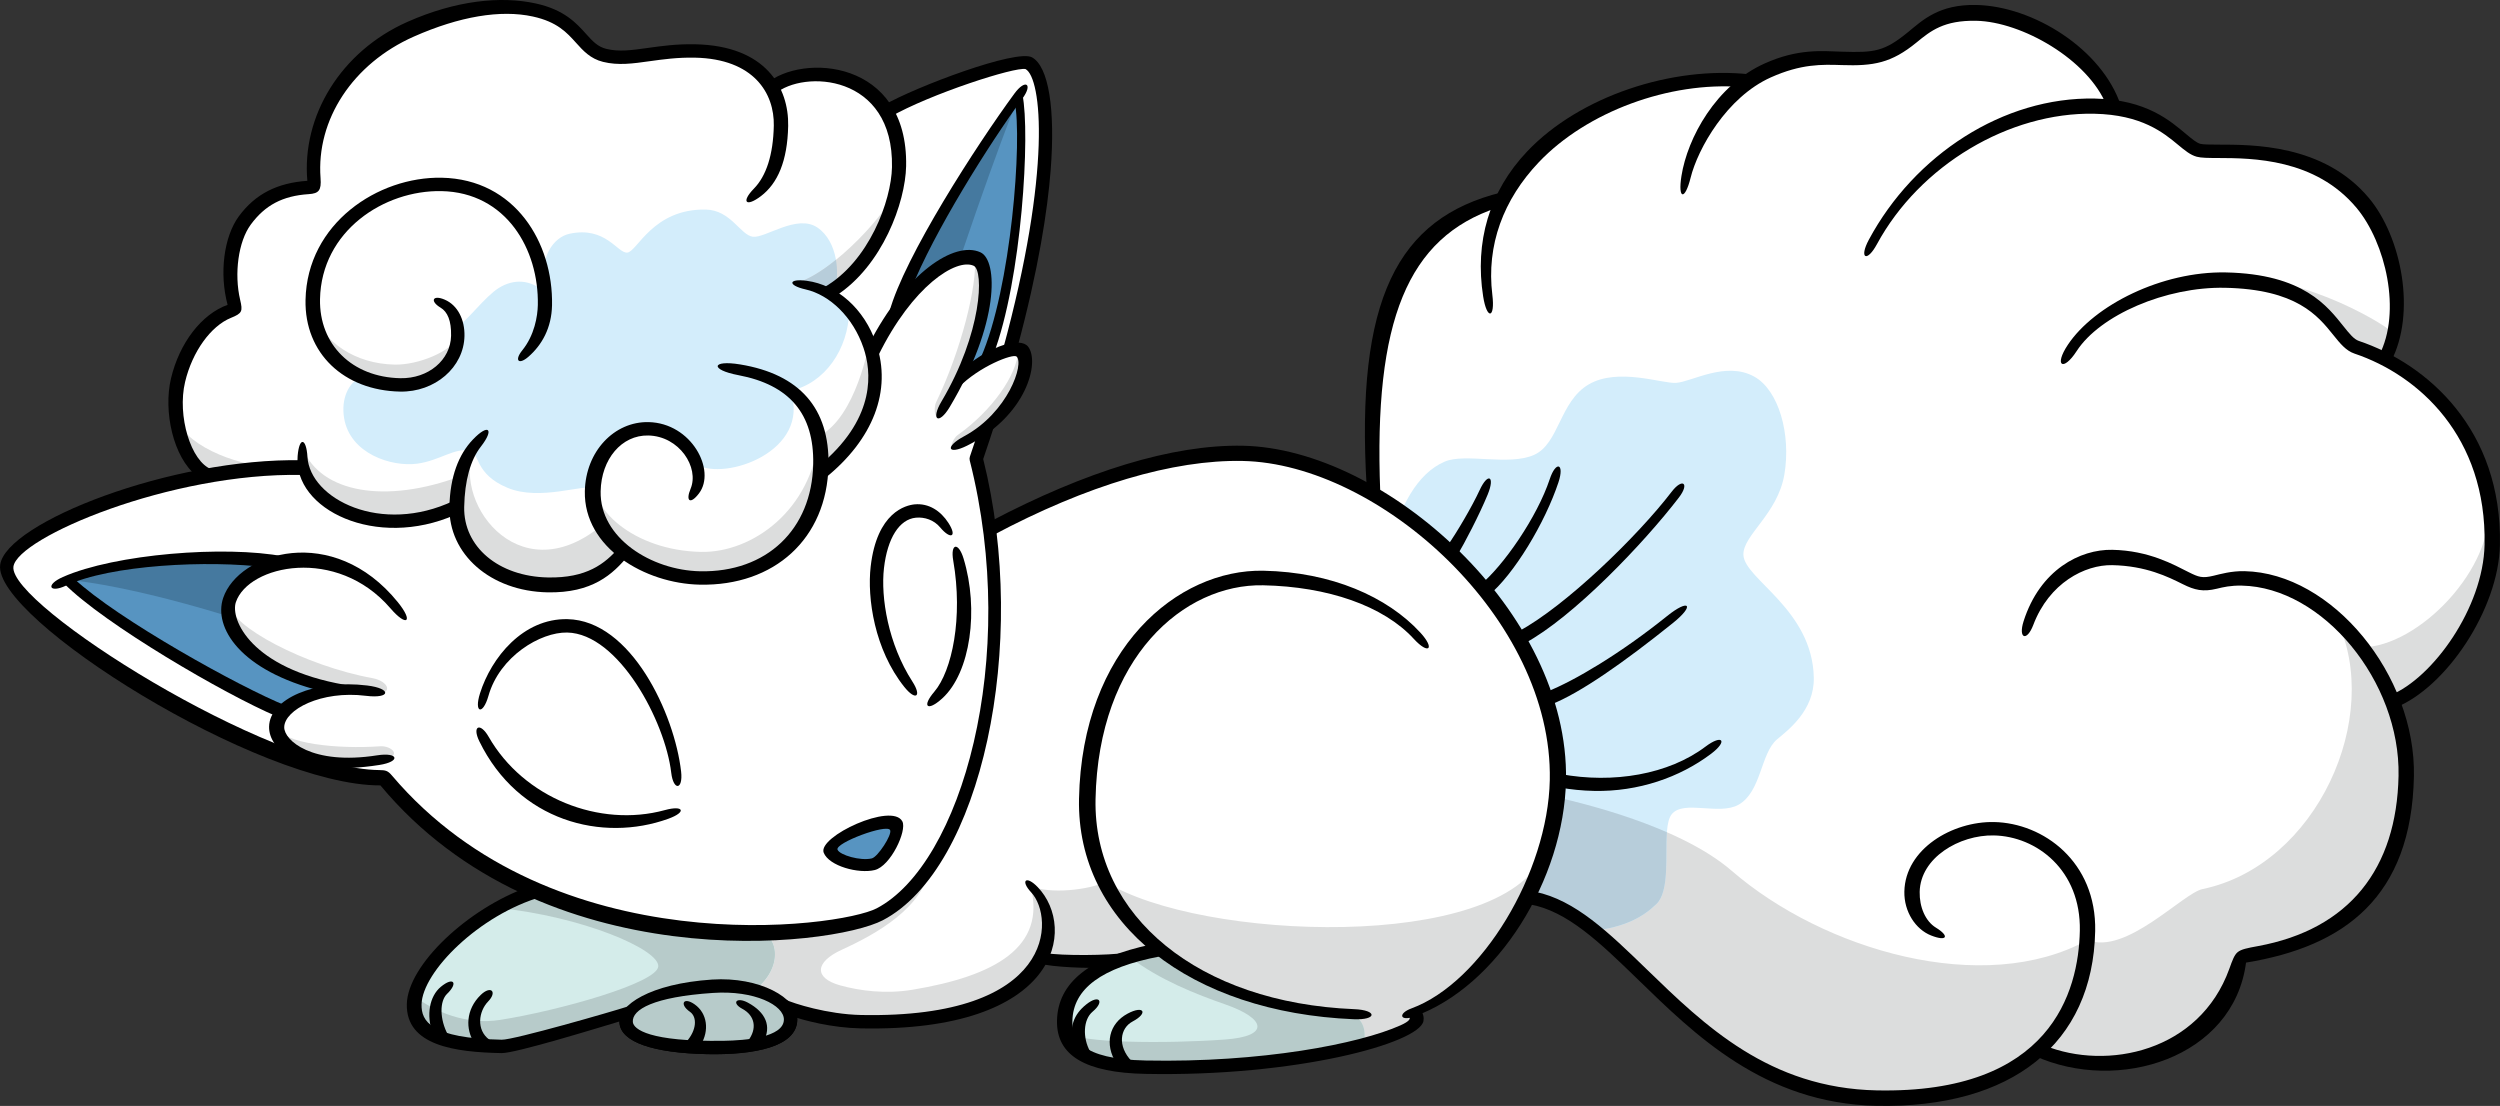<?xml version="1.0" encoding="UTF-8"?>
<!-- Created with Inkscape (http://www.inkscape.org/) -->
<svg version="1.1" viewBox="0 0 507.64 224.56" xmlns="http://www.w3.org/2000/svg">
 <rect x="0" y="0" width="507.64" height="224.56" fill="#333333" stroke="none"/>
 <path transform="matrix(3.912 0 0 -3.912 180.78 167.96)" d="m0 0m-2.739-1.169c0.112-0.28 1.198-0.595 1.782-0.452 0.307 0.075 1.059 1.224 0.949 1.467-0.157 0.347-2.873-0.664-2.731-1.015m-0.717-0.158c-0.33 0.832 3.558 2.642 4.083 1.623 0.246-0.48-0.608-2.318-1.437-2.522-0.834-0.205-2.369 0.204-2.646 0.899"/>
 <path transform="matrix(3.912 0 0 -3.912 144.77 201.62)" d="m0 0c-3.092-0.207-4.206-0.864-4.159-1.505 0.028-0.38 0.857-1.035 4.706-0.98 1.163 0.017 3.116 0.182 3.135 1.097 0.015 0.743-1.522 1.535-3.682 1.388zm-0.291-3.178c-2.84 0.057-4.488 0.636-4.562 1.622-0.068 0.92 1.578 2.034 4.806 2.25h1e-3c2.453 0.158 4.446-0.943 4.423-2.096-0.028-1.409-2.265-1.824-4.668-1.776"/>
 <path transform="matrix(3.912 0 0 -3.912 505.87 110.64)" d="m0 0c0.095 4.753-2.391 7.991-5.465 9.601 1.124 2.933 0.299 6.24-1.257 8.107-2.848 3.418-7.58 2.53-8.474 2.773-0.807 0.219-1.593 1.804-4.417 2.168-1.345 3.369-4.727 4.853-7.113 4.901-2.959 0.059-3.143-1.661-4.951-2.149-1.809-0.489-3.14 0.4-5.862-0.82-0.294-0.132-0.57-0.292-0.834-0.469-5.314 0.322-10.742-2.01-12.868-6.134-5.749-1.734-7.173-6.074-6.778-16.272l6.828-19.689c6.327-0.399 9.566-10.485 19.294-10.679 3.899-0.078 6.594 0.866 8.327 2.432 2.07-0.821 3.604-0.804 6.2-0.175 3.642 0.882 3.998 4.641 4.427 4.998 0.398 0.331 3.068 0.219 5.24 2.031 1.93 1.61 3.179 4.423 3.238 7.382 0.027 1.331-0.232 2.64-0.701 3.855 2.849 1.327 5.102 4.964 5.166 8.139" fill="#fff"/>
 <path transform="matrix(3.912,0,0,-3.912,455.06,57.253)" d="m0 0c3.709-0.176 5.324-2.9 5.624-3.212 0.3-0.313 0.997-0.395 1.898-0.834 0.17 0.443 0.294 0.895 0.378 1.348 0.048 0.259-4.858 3.202-7.9 2.698" fill="#dcdddd"/>
 <path transform="matrix(3.912 0 0 -3.912 479.62 131.44)" d="m0 0c-0.312 0.456-0.874 1.238-1.32 1.439 2.436-5.023-1.026-12.758-6.958-13.988-1.015-0.21-3.986-3.452-5.96-2.642-5.39-2.974-13.716-0.529-18.471 3.585-2.768 2.395-8.461 3.947-13.76 4.673l1.987-5.732c6.328-0.399 9.567-10.485 19.294-10.679 3.9-0.079 6.594 0.866 8.328 2.432 2.07-0.822 3.604-0.804 6.199-0.175 3.643 0.882 3.999 4.641 4.428 4.997 0.398 0.332 3.067 0.22 5.239 2.031 1.931 1.61 3.18 4.424 3.239 7.382 0.027 1.332-0.232 2.641-0.701 3.855 2.848 1.328 5.102 4.965 5.166 8.14 0.015 0.757-0.042 1.472-0.15 2.152 0.357-3.337-3.626-7.452-6.56-7.47" fill="#dcdddd"/>
 <path transform="matrix(3.912 0 0 -3.912 339.5 165.28)" d="m0 0c0.628 0.737 2.451-0.083 3.45 0.476 1.198 0.67 1.142 2.671 2.009 3.4 0.555 0.466 1.938 1.494 1.904 3.198-0.071 3.554-3.611 5.113-3.654 6.375-0.034 1.023 1.78 2.11 2.128 4.181s-0.288 4.366-1.568 5.072c-1.48 0.818-3.241-0.275-4.06-0.327-0.714-0.045-3.015 0.81-4.532-0.08-1.516-0.889-1.526-3.069-2.832-3.656s-3.574 0.106-4.639-0.35c-1.419-0.607-2.358-2.315-2.968-4.721l6.098-17.584c1.699-0.108 3.175-0.916 4.614-2.041 1.565 0.173 2.519 0.679 3.241 1.373 0.938 0.9 0.181 3.947 0.809 4.684" fill="#d3edfb"/>
 <path transform="matrix(3.912 0 0 -3.912 305.6 180.98)" d="m0 0c1.699-0.107 3.175-0.916 4.614-2.041 1.566 0.173 2.519 0.679 3.241 1.373 0.697 0.669 0.459 2.522 0.548 3.733-2.935 1.282-6.754 2.169-10.39 2.667z" fill="#b7cdda"/>
 <path transform="matrix(3.912 0 0 -3.912 316.05 158.42)" d="m0 0c0.174 8.691-9.091 16.77-16.284 16.914-3.757 0.075-8.958-1.308-14.055-4.453-10.726-6.62-17.325-12.364-21.302-17.695-4.091-1.025-7.574-4.425-7.614-6.405-0.027-1.354 1.083-2.116 4.504-2.185 0.741-0.015 7.139 1.863 7.654 2.031l5.972 0.353c1.522-0.554 3.287-1.062 5.023-1.097 5.36-0.107 8.316 1.347 9.273 3.257 1.478-0.169 3.042-0.164 4.079-0.102-1.744-0.664-2.694-1.669-2.723-3.112-0.027-1.325 0.833-2.341 4.141-2.407 6.421-0.129 11.359 0.954 13.373 1.853 0.585 0.261 0.871 0.587 0.643 1.008 3.789 1.477 7.218 7.151 7.316 12.04" fill="#fff"/>
 <path transform="matrix(3.912 0 0 -3.912 224.49 179.06)" d="m0 0c-0.826-0.417-2.943-0.666-3.896-0.204 0.845-3.189-1.847-4.687-6.128-5.398-1.392-0.231-2.729-0.057-3.748 0.226-1.362 0.379-1.341 1.202 0.094 1.857 1.8 0.821 4.244 2.196 4.548 4.286 0.19 1.309-10.727 1.775-17.005 1.853-0.771-0.871-1.47-1.728-2.102-2.576-1.182-0.296-2.309-0.794-3.322-1.395 4.394-0.437 8.412-2.161 8.343-3.04-0.069-0.867-5.181-2.297-8.205-2.773-1.806-0.285-3.394 0.447-4.384 1.175-0.027-0.128-0.043-0.253-0.045-0.371-0.027-1.354 1.083-2.117 4.503-2.185 0.741-0.015 7.14 1.862 7.654 2.031l5.972 0.353c1.522-0.554 3.287-1.062 5.024-1.097 5.359-0.107 8.315 1.346 9.272 3.257 1.478-0.169 3.042-0.164 4.08-0.103-1.745-0.664-2.695-1.669-2.724-3.111-0.026-1.326 0.834-2.342 4.142-2.408 6.42-0.128 11.359 0.954 13.372 1.853 0.585 0.261 0.872 0.587 0.643 1.008 2.805 1.094 5.411 4.487 6.616 8.159-2.184-5.047-17.802-4.466-22.704-1.397" fill="#dcdddd"/>
 <path transform="matrix(3.912 0 0 -3.912 154.86 189.5)" d="m0 0c-5.479 0.11-8.457 0.717-11.851 2.254-3.449-1.351-6.167-4.202-6.201-5.948-0.028-1.354 1.083-2.117 4.503-2.185 0.741-0.015 7.139 1.862 7.654 2.031l4.408 0.26c2.656 1.166 2.407 3.275 1.487 3.588" fill="#ffffff icc-color(sRGB-IEC61966-2, 0.1, 1, 1, 1)"/>
 <path transform="matrix(3.912 0 0 -3.912 154.86 189.5)" d="m0 0c-5.479 0.11-8.457 0.717-11.851 2.254-3.449-1.351-6.167-4.202-6.201-5.948-0.028-1.354 1.083-2.117 4.503-2.185 0.741-0.015 7.139 1.862 7.654 2.031l4.408 0.26c2.656 1.166 2.407 3.275 1.487 3.588" fill="#d4ecea"/>
 <path transform="matrix(3.912 0 0 -3.912 154.86 189.5)" d="m0 0c-5.479 0.11-8.457 0.717-11.851 2.254-0.67-0.262-1.311-0.582-1.912-0.939 4.394-0.436 8.414-2.161 8.345-3.04-0.069-0.867-5.181-2.297-8.205-2.773-1.805-0.284-3.394 0.447-4.384 1.174-0.026-0.127-0.043-0.252-0.045-0.37-0.028-1.354 1.083-2.117 4.503-2.185 0.741-0.015 7.139 1.862 7.654 2.031l4.408 0.26c2.656 1.166 2.407 3.275 1.487 3.588" fill="#b7cbca"/>
 <path transform="matrix(3.912 0 0 -3.912 274.38 205.9)" d="m0 0c-4.241 0.192-7.616 1.444-9.944 3.365-0.513-0.075-1.2-0.247-2.154-0.606-1.745-0.664-2.695-1.669-2.724-3.112-0.026-1.325 0.834-2.341 4.142-2.407 4.789-0.096 8.752 0.482 11.293 1.155 0.204 0.662 0.034 1.343-0.613 1.605" fill="#d4ecea"/>
 <path transform="matrix(3.912 0 0 -3.912 274.38 205.9)" d="m0 0c-4.241 0.192-7.616 1.444-9.944 3.365-0.401-0.059-0.911-0.178-1.571-0.399 1.564-1.201 3.464-1.94 4.994-2.474 2.083-0.727 2.33-1.646-0.038-1.817-3.061-0.221-7.6-0.191-8.198 0.367 0.248-1.018 1.296-1.747 4.077-1.802 4.789-0.096 8.752 0.482 11.293 1.155 0.204 0.662 0.034 1.343-0.613 1.605" fill="#b7cbca"/>
 <path transform="matrix(3.912 0 0 -3.912 144.68 200.26)" d="m0 0c2.048 0.137 4.073-0.748 4.053-1.742-0.018-0.871-1.059-1.402-3.478-1.437-3.705-0.054-5.011 0.682-5.058 1.302-0.078 1.042 2.44 1.74 4.483 1.877" fill="#b7cbca"/>
 <path transform="matrix(3.912 0 0 -3.912 208.91 12.836)" d="m0 0c-0.513 0.285-4.573-1.009-7.416-2.452-0.626 1.095-1.72 1.839-3.385 1.872-0.94 0.019-1.761-0.235-2.574-0.724-0.612 1.061-1.844 1.898-3.949 1.94-2.083 0.042-3.385-0.552-4.693-0.228-1.308 0.323-1.277 1.836-3.648 2.354-1.634 0.358-3.806 0.084-6.396-1.062-3.202-1.417-5.499-4.603-4.999-8.135-1.7-0.034-2.77-0.6-3.606-1.738-0.791-1.076-0.981-3.13-0.489-4.604-1.354-0.284-2.551-1.895-2.976-3.685-0.451-1.903 0.1-3.983 1.4-5.007-5.236-0.949-10.125-3.19-10.318-4.613-0.369-2.717 14.348-11.154 19.588-10.951 8.398-10.114 23.45-8.334 25.728-7.14 4.781 2.507 7.529 13.696 5.003 23.642 4.522 13.228 3.941 19.858 2.73 20.531" fill="#fff"/>
 <path transform="matrix(3.912 0 0 -3.912 73.332 138.16)" d="m0 0-2.523 5.824c-3.663 0.998-10.017 0.524-12.732-0.604 2.724-2.495 9.667-6.338 12.046-7.285z" fill="#5794c1"/>
 <path transform="matrix(3.912 0 0 -3.912 63.461 115.38)" d="m0 0c-3.663 0.998-10.017 0.523-12.732-0.604 2.754-0.234 8.746-1.693 14.827-4.231z" fill="#45799f"/>
 <path transform="matrix(3.912 0 0 -3.912 179.52 70.025)" d="m 0,0 3.103,-3.034 1.814,1.292 C 6.841,2.53 7.4,9.926 6.994,12.92 4.528,9.579 1.117,4.118 0,0" fill="#5794c1"/>
 <path transform="matrix(3.912 0 0 -3.912 179.52 70.025)" d="M 0,0 1.923,-1.88 C 3.668,4.017 6.122,10.803 6.994,12.92 4.528,9.579 1.117,4.118 0,0" fill="#45799f"/>
 <g fill="#fff">
  <path transform="matrix(3.912 0 0 -3.912 82.317 125.36)" d="m0 0c-2.962 4.317-8.341 3.226-9.128 0.898-0.299-0.885 0.496-4.166 7.362-4.899"/>
  <path transform="matrix(3.912 0 0 -3.912 78.611 140.74)" d="m0 0c-3.631 0.703-5.666-0.567-5.69-1.76-0.026-1.304 2.471-2.519 5.997-1.618"/>
  <path transform="matrix(3.912 0 0 -3.912 191.71 83.255)" d="m0 0c2.151 3.455 2.54 7.414 1.677 7.804-1.181 0.534-3.594-1.119-5.421-4.852"/>
  <path transform="matrix(3.912 0 0 -3.912 186.13 84.855)" d="m0 0c2.339 2.866 5.112 3.831 5.455 3.402 0.631-0.789-0.621-3.715-3.172-4.831"/>
 </g>
 <path transform="matrix(3.912 0 0 -3.912 172.44 63.058)" d="m0 0c-0.04-2.001-1.268-3.786-3.047-4.163 1.078-3.155-3.403-4.686-4.862-3.837-0.475 1.216-1.466 1.852-2.569 1.874-1.293 0.026-2.763-1.069-2.804-3.112-0.471 0.265-2.755-0.677-4.461 0.039-1.706 0.715-1.427 1.794-1.946 1.92-0.762 0.185-1.577-0.513-2.73-0.669-1.335-0.18-3.501 0.513-3.801 2.375-0.157 0.97 0.205 1.81 0.877 2.129 0.539-0.27 1.169-0.381 1.899-0.396 2.177-0.043 3.236 1.275 3.109 3.004 0.5 0.296 1.428 1.555 2.135 2.001 0.799 0.503 1.657 0.436 2.364-0.184-0.298 1.803 0.496 2.828 1.32 3.005 1.882 0.405 2.483-1.02 2.995-0.979 0.512 0.04 1.323 2.289 4.081 2.234 1.294-0.026 1.796-1.33 2.441-1.411 0.646-0.081 2.289 1.197 3.348 0.478 1.059-0.72 1.211-2.443 0.831-3.559 0.331-0.173 0.663-0.531 0.82-0.749" fill="#d3edfb"/>
 <path transform="matrix(3.912 0 0 -3.912 182.02 167.42)" d="m0 0c0.203-0.395-0.616-1.955-1.192-2.097-0.765-0.187-2.056 0.253-2.258 0.761-0.265 0.666 3.173 1.875 3.45 1.336" fill="#5794c1"/>
 <g fill="#dcdddd">
  <path transform="matrix(3.912 0 0 -3.912 72.041 104.46)" d="m0 0c1.67-0.453 3.818-0.374 5.269 0.431-0.04 0.461 0.078 1.225 0.212 1.554-3.883-1.453-7.236-0.861-8.172 1.415-0.153-1.608 0.871-2.906 2.691-3.4"/>
  <path transform="matrix(3.912 0 0 -3.912 110.73 118.72)" d="m0 0c1.842-0.037 3.134 0.631 4.022 1.81-0.378 0.289-0.879 0.784-1.151 1.224-4.363-3.541-7.871 1.482-6.482 4.191-0.841-1.209-1.26-2.989-0.68-4.61 0.581-1.621 2.478-2.579 4.291-2.615"/>
  <path transform="matrix(3.912 0 0 -3.912 142.24 117.36)" d="m0 0c4.96-0.099 6.734 3.931 6.151 7.362-0.38-3.87-3.485-6.061-6.124-6.009-3.49 0.07-5.974 2.289-5.512 4.122-0.983-3.149 2.495-5.415 5.485-5.475"/>
  <path transform="matrix(3.912 0 0 -3.912 176.48 69.665)" d="m0 0c0.762-2.37 4e-3 -4.905-2.484-6.669 0.039 0.663 0.025 1.251-0.116 1.842 1.936 0.983 2.6 4.827 2.6 4.827"/>
  <path transform="matrix(3.912,0,0,-3.912,36.05,85.345)" d="M 0,0 C 0.559,-1.442 3.425,-2.47 5.24,-2.43 3.374,-2.469 1.455,-2.933 1.455,-2.933 -0.107,-1.531 0,0 0,0"/>
  <path transform="matrix(3.912,0,0,-3.912,63.372,63.208)" d="m0 0c0.371-2.256 1.953-3.718 4.242-3.764 2.014-0.04 3.315 0.943 3.345 2.463-0.348-0.785-2.074-1.492-3.299-1.467-2.055 0.041-3.696 1.155-4.288 2.768"/>
  <path transform="matrix(3.912 0 0 -3.912 182.11 37.7)" d="m 0,0 c -0.223,-1.19 -3.332,-4.553 -5.236,-5.056 0.485,-0.035 1.222,-0.229 1.727,-0.52 0.826,0.418 1.693,1.394 2.296,2.407 C -0.341,-1.705 0,0 0,0"/>
 </g>
 <path transform="matrix(3.912 0 0 -3.912 168.38 59.512)" d="m0 0c0.103 0.052 0.207 0.113 0.311 0.182 0.108 0.479 0.128 1.025 0.038 1.545-0.726-0.586-1.463-1.045-2.076-1.207 0.485-0.035 1.222-0.229 1.727-0.52" fill="#b7cdda"/>
 <g fill="#dcdddd">
  <path transform="matrix(3.912 0 0 -3.912 46.69 122.74)" d="M 0,0 C -0.022,-1.099 3.921,-3.195 7.409,-3.827 8.214,-3.973 8.618,-4.694 7.341,-4.669 6.064,-4.643 3.997,-4.184 2.387,-3.292 -0.292,-1.808 0,0 0,0"/>
  <path transform="matrix(3.912 0 0 -3.912 56.353 147.62)" d="m0 0c0.238-0.867 3.12-1.157 5.328-1.001 0.563 0.04 1.165-0.483 0.242-0.669-0.924-0.186-2.998-0.451-4.215 8e-3s-1.355 1.662-1.355 1.662"/>
  <path transform="matrix(3.912,0,0,-3.912,206.77,71.215)" d="m0 0c-0.066-1.255-1.36-3.111-3.14-4.373-0.297-0.211-0.605-1.001 0.145-0.616 0.749 0.384 1.519 0.943 2.41 2.134 1.568 2.094 0.585 2.855 0.585 2.855"/>
  <path transform="matrix(3.912 0 0 -3.912 197.95 52.07)" d="m0 0c0.142-1.488-0.716-4.887-2.011-7.57-0.164-0.339-0.049-1.148 0.321-0.53 0.26 0.435 1.411 2.405 1.794 4.019 0.763 3.222-0.104 4.081-0.104 4.081"/>
 </g>
 <path transform="matrix(3.912 0 0 -3.912 97.329 150.52)" d="m0 0c-0.388 0.794 0.043 1.003 0.484 0.233 1.814-3.172 5.755-4.733 9.144-3.806 0.991 0.271 1.147-0.102 0.178-0.451-3.416-1.232-7.775-0.136-9.806 4.024"/>
 <path transform="matrix(3.912 0 0 -3.912 189.7 140.48)" d="m0 0c0.93 1.089 1.501 3.856 0.987 6.81-0.158 0.904 0.27 0.982 0.536 0.107 0.802-2.632 0.374-5.921-1.116-7.267-0.768-0.693-1.064-0.419-0.407 0.35"/>
 <path transform="matrix(3.912 0 0 -3.912 136.3 156.92)" d="m0 0c-0.313 2.669-2.729 7.226-5.402 7.28-1.384 0.027-3.504-1.233-4.087-3.29-0.29-1.021-0.762-0.892-0.437 0.136 0.586 1.854 2.232 3.895 4.538 3.849 3.313-0.066 5.56-4.926 5.9-7.909 0.111-0.968-0.401-1.009-0.512-0.066"/>
 <path transform="matrix(3.912 0 0 -3.912 183.62 139.48)" d="m0 0c-1.545 1.934-1.934 4.602-1.744 6.25 0.325 2.824 1.83 3.182 2.283 3.225 0.731 0.068 1.349-0.337 1.752-0.963 0.474-0.736 0.11-0.879-0.427-0.234-0.324 0.39-0.814 0.548-1.26 0.505-0.859-0.081-1.478-1.057-1.658-2.613-0.177-1.534 0.222-3.951 1.475-5.893 0.503-0.78 0.176-1.024-0.421-0.277"/>
 <path transform="matrix(3.912 0 0 -3.912 180.78 167.96)" d="m0 0m-2.739-1.169c0.112-0.28 1.198-0.595 1.782-0.452 0.307 0.075 1.059 1.224 0.949 1.467-0.157 0.347-2.873-0.664-2.731-1.015m-0.717-0.158c-0.33 0.832 3.558 2.642 4.083 1.623 0.246-0.48-0.608-2.318-1.437-2.522-0.834-0.205-2.369 0.204-2.646 0.899"/>
 <path transform="matrix(3.912 0 0 -3.912 65.28 140.34)" d="m0 0c-4.232 1.06-5.619 3.313-5.102 4.84 0.794 2.351 5.702 3.926 9.064-0.222 0.832-1.026 0.474-1.315-0.385-0.317-2.788 3.239-7.366 2.252-8.021 0.317-0.298-0.883 0.775-3.437 5.651-4.288 0.189-0.033-1.052-0.369-1.207-0.33"/>
 <path transform="matrix(3.912 0 0 -3.912 54.639 147.54)" d="m0 0c0.029 1.443 2.389 2.462 5.088 2.134 1.302-0.159 1.223-0.696-0.062-0.536-2.329 0.291-4.222-0.726-4.24-1.627-0.014-0.673 1.426-1.995 4.817-1.463 1.12 0.176 1.245-0.324 0.118-0.5-4.103-0.642-5.745 0.781-5.721 1.992"/>
 <path transform="matrix(3.912 0 0 -3.912 12.77 117.16)" d="m0 0c2.7 1.194 8.413 1.65 11.461 1.067 0.189-0.036-0.589-0.603-0.84-0.571-3.076 0.394-8.165 0.135-10.464-0.946-0.863-0.406-1.081 0.041-0.157 0.45"/>
 <path transform="matrix(3.912 0 0 -3.912 56.191 145.46)" d="m0 0c-2.697 1.141-8.965 4.801-11.029 6.888-0.135 0.136 0.45 0.317 0.514 0.257 2.224-2.086 8.637-5.652 11.007-6.596 0.179-0.071-0.41-0.584-0.492-0.549"/>
 <path transform="matrix(3.912,0,0,-3.912,60.436,92.585)" d="m0 0c0.085 1.018 0.451 0.936 0.51-0.049 0.13-2.178 3.816-4.072 7.59-2.279 0.174 0.083 0.151-0.696 0.078-0.728-4.107-1.81-8.409 0.28-8.178 3.056"/>
 <path transform="matrix(3.912 0 0 -3.912 111.18 120.28)" d="m0 0c-2.96 0.059-5.142 1.975-5.092 4.446 0.031 1.552 0.475 2.71 1.219 3.487 0.818 0.855 1.124 0.543 0.413-0.368-0.541-0.692-0.839-1.766-0.866-3.134-0.042-2.069 1.784-3.607 4.341-3.658 2.022-0.041 2.965 0.715 3.684 1.538 0.126 0.145 0.629-0.228 0.509-0.377-0.812-1.006-1.895-1.98-4.208-1.934"/>
 <path transform="matrix(3.912,0,0,-3.912,39.952,96.655)" d="m0 0c-1.225 0.962-1.741 3.362-1.338 5.06 0.439 1.852 1.591 3.341 2.939 3.825-0.437 1.626-0.198 3.531 0.584 4.595 0.861 1.171 2.007 1.734 3.555 1.842-0.296 3.355 1.728 6.715 5.203 8.253 2.504 1.108 4.834 1.352 6.654 0.952 1.48-0.323 2.107-1.02 2.61-1.58 0.335-0.372 0.599-0.665 1.048-0.776 0.658-0.163 1.321-0.07 2.161 0.048 0.701 0.098 1.494 0.21 2.454 0.19 3.666-0.073 4.868-2.249 4.828-4.239-0.037-1.831-0.551-2.988-1.413-3.642-0.789-0.598-1.038-0.3-0.364 0.39 0.637 0.652 1.001 1.751 1.031 3.267 0.034 1.666-1.025 3.468-4.095 3.529-0.905 0.018-1.67-0.089-2.344-0.183-0.878-0.124-1.637-0.231-2.425-0.035-0.656 0.162-1.033 0.581-1.397 0.986-0.483 0.536-0.982 1.091-2.242 1.367-1.675 0.367-3.813 7e-3 -6.181-1.041-3.171-1.403-5.072-4.317-4.842-7.346 0.049-0.64-0.091-0.798-0.615-0.832-1.355-0.089-2.267-0.573-3.009-1.583-0.646-0.878-0.867-2.551-0.55-3.9 0.141-0.599 0.112-0.701-0.479-0.94-1.036-0.419-2.004-1.748-2.378-3.324-0.419-1.764 0.299-4.138 1.371-4.537 0.18-0.066-0.601-0.475-0.766-0.346"/>
 <path transform="matrix(3.912 0 0 -3.912 167.23 58.409)" d="m0 0c2.363 1.336 3.516 4.521 3.551 6.252 0.097 4.859-4.611 5.064-6.066 3.807-0.144-0.126-0.599 0.4-0.454 0.526 1.837 1.587 7.365 1.281 7.254-4.279-0.038-1.877-1.227-5.181-3.664-6.743-0.091-0.058-0.788 0.343-0.621 0.437"/>
 <path transform="matrix(3.912,0,0,-3.912,81.235,79.515)" d="m0 0c-2.911 0.058-4.963 1.983-4.907 4.758 0.079 3.969 3.76 6.409 7.071 6.343 3.815-0.077 5.788-3.388 5.724-6.619-0.024-1.181-0.526-2.063-1.222-2.671-0.517-0.451-0.743-0.189-0.326 0.326 0.642 0.792 0.799 1.781 0.811 2.359 0.058 2.886-1.642 5.842-5.001 5.91-2.977 0.059-6.234-2.067-6.305-5.607-0.047-2.366 1.667-4.054 4.169-4.104 1.452-0.029 2.609 0.94 2.634 2.205 0.016 0.78-0.186 1.241-0.543 1.455-0.573 0.342-0.413 0.687 0.213 0.417 0.689-0.297 1.042-1.058 1.025-1.885-0.032-1.628-1.532-2.923-3.343-2.887"/>
 <path transform="matrix(3.912 0 0 -3.912 142.11 118.72)" d="m0 0c-2.857 0.057-6.029 1.921-5.97 4.848 0.041 2.076 1.533 3.626 3.303 3.59 2.241-0.045 3.524-2.512 2.622-3.7-0.459-0.604-0.703-0.397-0.437 0.237 0.462 1.105-0.577 2.736-2.199 2.768-1.374 0.028-2.436-1.218-2.469-2.898-0.049-2.42 2.631-4.099 5.164-4.15 3.443-0.069 5.801 2.167 5.869 5.564 0.052 2.598-1.22 4.111-3.885 4.616-1.484 0.281-1.404 0.803 0.096 0.556 3.093-0.509 4.642-2.284 4.583-5.239-0.077-3.812-2.819-6.269-6.677-6.192"/>
 <path transform="matrix(3.912 0 0 -3.912 167.2 93.825)" d="m0 0c2.736 2.392 2.49 4.72 2.082 5.923-0.543 1.599-1.75 2.755-3.013 3.04-0.941 0.212-0.899 0.576 0.072 0.445 1.557-0.21 2.981-1.44 3.599-3.262 0.825-2.427-0.149-4.976-2.671-6.994-0.066-0.052-0.185 0.746-0.069 0.848"/>
 <path transform="matrix(3.912 0 0 -3.912 202.18 85.535)" d="m0 0c-0.202-0.634-0.418-1.288-0.648-1.963 2.414-9.652-0.103-21.261-5.204-23.935-2.694-1.412-17.662-3.122-26.085 6.996-6.297-0.027-20.114 8.67-19.736 11.45 0.296 2.182 8.91 5.564 15.68 5.428 0.191-3e-3 0.176-0.768-0.016-0.764-6.816 0.136-14.771-3.254-14.976-4.758-0.267-1.98 13.245-10.501 18.979-10.56 0.342-4e-3 0.455-0.032 0.664-0.279 8.391-9.899 23.247-7.904 25.167-6.897 4.381 2.296 7.443 12.952 4.828 23.248-0.016 0.065-0.014 0.134 8e-3 0.198 0.143 0.417 0.28 0.827 0.413 1.231z"/>
 <path transform="matrix(3.912 0 0 -3.912 203.62 71.095)" d="m0 0c2.554 9.346 2.018 14.125 1.183 14.588-0.538 0.13-4.935-1.283-7.05-2.495-0.167-0.097-0.379-0.038-0.475 0.128-0.095 0.167-0.037 0.379 0.129 0.475 1.747 1.001 6.939 2.944 7.733 2.5 0.857-0.476 1.217-2.677 0.963-5.889-0.158-1.997-0.605-5.05-1.759-9.301z"/>
 <path transform="matrix(3.912 0 0 -3.912 180.6 63.305)" d="m0 0c0.77 2.838 4.526 8.65 6.487 11.323 0.573 0.783 0.981 0.511 0.415-0.259-1.709-2.325-4.62-6.967-5.78-9.91-0.148-0.377-1.172-1.339-1.122-1.154"/>
 <path transform="matrix(3.912 0 0 -3.912 191.16 81.545)" d="m0 0c2.116 3.565 2.212 6.808 1.674 7.05-0.895 0.405-3.176-1.033-4.965-4.689-0.085-0.171-0.519 0.52-0.465 0.624 1.906 3.707 4.441 5.371 5.78 4.764 0.925-0.418 0.993-3.692-1.591-8.028-0.57-0.956-1.005-0.685-0.433 0.279"/>
 <path transform="matrix(3.912 0 0 -3.912 195.72 88.615)" d="m0 0c2.303 1.238 3.145 3.791 2.733 4.147-0.183 0.158-1.918-0.498-3.023-1.62-0.135-0.136 0.201 0.935 0.357 1.066 1.372 1.152 2.868 1.564 3.262 1.072 0.633-0.793-0.066-3.608-3.168-5.148-0.999-0.496-1.172-0.06-0.161 0.483"/>
 <path transform="matrix(3.912 0 0 -3.912 199.15 72.625)" d="m0 0c1.58 3.571 2.168 11.327 1.76 13.287-0.039 0.188 0.364 0.551 0.404 0.363 0.413-1.988-0.027-9.592-1.514-13.504-0.072-0.189-0.728-0.322-0.65-0.146"/>
 <path transform="matrix(3.912 0 0 -3.912 101.83 213.84)" d="m0 0c-2.42 0.048-4.957 0.389-4.914 2.541 0.041 2.035 3.172 4.971 6.303 6.082 0.175 0.062 0.9-0.447 0.716-0.5-3.269-0.938-6.22-3.912-6.254-5.597-0.017-0.864 0.464-1.757 4.163-1.831 0.627-0.012 5.759 1.469 6.51 1.715 0.183 0.06 0.065-0.628-0.145-0.691-1.333-0.398-5.652-1.734-6.379-1.719"/>
 <path transform="matrix(3.912 0 0 -3.912 87.893 209.92)" d="m0 0c-0.362 0.981-0.167 1.957 0.414 2.439 0.661 0.548 0.917 0.203 0.324-0.365-0.386-0.37-0.401-1.307 0.055-2.145 0.092-0.168-0.742-0.068-0.793 0.071"/>
 <path transform="matrix(3.912 0 0 -3.912 96.356 211.84)" d="M 0,0 C -0.486,0.725 -0.454,1.754 0.319,2.506 0.851,3.023 1.197,2.675 0.704,2.166 0.217,1.663 0.072,0.695 0.77,0.184 0.925,0.071 0.098,-0.146 0,0"/>
 <path transform="matrix(3.912 0 0 -3.912 144.77 201.62)" d="m0 0c-3.092-0.207-4.206-0.864-4.159-1.505 0.028-0.38 0.857-1.035 4.706-0.98 1.163 0.017 3.116 0.182 3.135 1.097 0.015 0.743-1.522 1.535-3.682 1.388zm-0.291-3.178c-2.84 0.057-4.488 0.636-4.562 1.622-0.068 0.92 1.578 2.034 4.806 2.25h1e-3c2.453 0.158 4.446-0.943 4.423-2.096-0.028-1.409-2.265-1.824-4.668-1.776"/>
 <path transform="matrix(3.912 0 0 -3.912 139.43 211.46)" d="m0 0c0.509 0.571 0.567 1.262 0.167 1.539-0.555 0.385-0.34 0.794 0.244 0.385 0.664-0.465 0.776-1.365 0.319-2.103-0.062-0.1-0.858 0.036-0.73 0.179"/>
 <path transform="matrix(3.912 0 0 -3.912 151.86 211.38)" d="m0 0c0.497 0.635 0.372 1.318-0.29 1.671-0.578 0.309-0.297 0.638 0.295 0.317 0.916-0.496 1.252-1.225 0.788-2.052-0.066-0.117-0.911-0.087-0.793 0.064"/>
 <path transform="matrix(3.912 0 0 -3.912 174.79 208.82)" d="m0 0c-1.493 0.03-2.929 0.4-3.685 0.668-0.171 0.06-0.394 0.904-0.219 0.822 0.402-0.191 2.167-0.76 3.918-0.795 10.096-0.202 10.063 5.043 8.83 6.365-0.581 0.623-0.262 0.903 0.346 0.265 2.04-2.136 1.135-7.532-9.19-7.325"/>
 <path transform="matrix(3.912 0 0 -3.912 211.23 195.68)" d="m0 0c-0.185 0.052 0.193 0.566 0.249 0.556 0.86-0.159 3.397-0.125 4.114 4e-3 0.189 0.032-0.622-0.739-0.96-0.76-0.919-0.058-2.774 0.024-3.403 0.2"/>
 <path transform="matrix(3.912 0 0 -3.912 232.57 218.06)" d="m0 0c-3.094 0.062-4.622 0.942-4.586 2.764 0.04 1.988 1.71 3.281 4.888 3.952 0.106 0.022 0.643-0.582 0.454-0.618-3.023-0.578-4.509-1.674-4.543-3.35-0.018-0.92 0.397-1.985 3.801-2.053 6.011-0.12 11.069 0.86 13.224 1.823 0.491 0.219 0.534 0.357 0.455 0.44-0.133 0.138 0.385 0.581 0.518 0.442 0.242-0.251 0.254-0.498 0.223-0.662-0.224-1.145-6.61-2.895-14.434-2.738"/>
 <path transform="matrix(3.912 0 0 -3.912 218.01 212.42)" d="M 0,0 C -0.258,0.978 0.001,1.641 0.652,2.162 1.334,2.708 1.619,2.319 0.985,1.789 0.488,1.374 0.466,0.422 0.852,-0.272 0.946,-0.44 0.056,-0.212 0,0"/>
 <path transform="matrix(3.912 0 0 -3.912 226.69 215.92)" d="m0 0c-0.634 0.999-0.381 2.063 0.579 2.579 0.85 0.457 1.093 0.033 0.264-0.405-0.656-0.347-0.804-1.278-0.051-2.061 0.133-0.139-0.71-0.242-0.792-0.113"/>
 <path transform="matrix(3.912 0 0 -3.912 274.87 206.96)" d="m0 0c-8.445 0.348-14.386 4.952-14.256 11.441 0.156 7.811 5.126 11.928 9.57 11.839 3.537-0.07 6.438-1.353 8.145-3.21 0.783-0.852 0.438-1.172-0.336-0.329-1.577 1.72-4.472 2.716-7.824 2.783-4.107 0.082-8.55-3.74-8.697-11.1-0.122-6.088 5.371-10.573 13.421-10.901 1.22-0.049 1.205-0.574-0.023-0.523"/>
 <path transform="matrix(3.912 0 0 -3.912 286.61 204.76)" d="m0 0c3.642 1.341 7.082 7.04 7.179 11.855 0.167 8.362-8.84 16.418-15.943 16.56-3.604 0.072-8.083-1.26-12.954-3.853-0.17-0.09-0.18 0.691-0.107 0.73 4.891 2.571 9.409 3.986 13.076 3.913 7.407-0.148 16.944-8.647 16.769-17.367-0.102-5.125-3.536-10.712-7.901-12.266-0.715-0.255-0.84 0.162-0.119 0.428"/>
 <path transform="matrix(3.912,0,0,-3.912,277.51,98.865)" d="m0 0c-0.581 9.717 1.575 13.951 7.004 15.287 0.186 0.046-0.096-0.754-0.235-0.8-4.646-1.543-6.409-5.862-6.065-14.738 8e-3 -0.192-0.699 0.159-0.704 0.251"/>
 <path transform="matrix(3.912 0 0 -3.912 485.4 141.16)" d="m0 0c2.198 0.892 4.819 4.545 4.884 7.81 0.112 5.602-3.414 8.798-6.752 9.92-0.444 0.15-0.747 0.527-1.097 0.963-0.806 1.004-1.909 2.379-5.625 2.453-3.072 0.062-6.494-1.421-7.701-3.288-0.699-1.081-1.19-0.773-0.454 0.331 1.371 2.058 4.884 3.82 8.199 3.754 4.04-0.081 5.282-1.767 6.123-2.815 0.293-0.365 0.525-0.654 0.777-0.739 3.571-1.201 7.447-4.617 7.327-10.595-0.066-3.318-2.788-7.411-5.46-8.455-0.072-0.028-0.292 0.632-0.221 0.661"/>
 <path transform="matrix(3.912 0 0 -3.912 413.09 214.38)" d="m0 0c-0.175 0.079 0.445 0.566 0.528 0.533 3.246-1.316 8.04-0.324 9.591 3.979 0.161 0.45 0.26 0.721 0.431 0.864 0.189 0.157 0.515 0.217 1.054 0.316 4.741 0.873 7.203 4.013 7.299 8.836 0.098 4.9-3.933 9.792-8.138 9.876-0.583 0.011-0.96-0.08-1.293-0.161-0.717-0.174-1.148-0.074-1.768 0.236-0.76 0.379-1.907 0.952-3.662 0.987-1.428 0.028-3.276-0.933-4.097-3.101-0.335-0.883-0.794-0.718-0.504 0.191 0.854 2.674 2.936 3.74 4.605 3.706 1.912-0.038 3.203-0.779 3.968-1.162 0.518-0.258 0.702-0.325 1.295-0.181 0.355 0.086 0.923 0.249 1.595 0.235 4.556-0.091 8.902-5.4 8.797-10.65-0.126-6.267-3.602-8.832-8.714-9.668-0.644-4.931-6.621-6.818-10.987-4.836"/>
 <path transform="matrix(3.912,0,0,-3.912,483.07,72.195)" d="m0 0c1.189 2.265 0.343 5.854-1.161 7.659-2.148 2.577-5.426 2.587-7.193 2.594-0.506 2e-3 -0.873 3e-3 -1.105 0.066-0.333 0.09-0.615 0.325-0.973 0.621-0.75 0.622-1.883 1.561-4.35 1.611-4.404 0.088-9.052-2.665-11.277-6.769-0.526-0.971-0.942-0.741-0.421 0.23 2.366 4.405 6.986 7.422 11.728 7.327 2.71-0.054 3.939-1.18 4.764-1.864 0.292-0.243 0.523-0.434 0.711-0.485 0.144-0.039 0.523-0.041 0.925-0.042 1.746-5e-3 5.481 0.045 7.837-2.782 1.679-2.015 2.467-5.944 1.13-8.489-0.063-0.121-0.704 0.153-0.615 0.323"/>
 <path transform="matrix(3.912,0,0,-3.912,341.43,35.724)" d="m0 0c0.312 1.969 1.783 4.702 4.324 5.84 1.725 0.774 2.958 0.644 4.022 0.609 1.673-0.053 2.18 5e-3 3.417 1.018 0.756 0.618 1.598 1.446 3.538 1.407 2.943-0.059 6.531-2.28 7.509-5.229 0.06-0.182-0.71-0.074-0.739-2e-3 -0.959 2.405-4.417 4.363-6.769 4.41-1.685 0.033-2.371-0.529-3.098-1.124-1.31-1.072-2.235-1.231-3.881-1.175-1.033 0.033-2.105 0.068-3.685-0.64-2.292-1.027-3.791-3.707-4.163-5.209-0.295-1.189-0.67-1.136-0.475 0.095"/>
 <path transform="matrix(3.912,0,0,-3.912,301.16,60.17)" d="m0 0c-0.438 2.802 0.297 5.433 2.297 7.533 2.71 2.847 7.511 4.437 11.546 3.988 0.19-0.021-0.311-0.667-0.429-0.657-3.748 0.293-8.026-1.279-10.518-3.897-1.846-1.939-2.736-4.318-2.418-6.891 0.154-1.241-0.284-1.315-0.478-0.076"/>
 <path transform="matrix(3.912 0 0 -3.912 381.05 224.54)" d="m0 0c-5.856 0.117-9.479 3.737-12.391 6.561-1.968 1.909-3.668 3.557-5.615 3.896-0.189 0.033 0.229 0.665 0.283 0.653 2.085-0.431 3.818-2.111 5.816-4.049 2.972-2.883 6.341-6.149 11.923-6.261 9.018-0.18 10.471 5.113 10.534 8.285 0.063 3.155-2.252 4.905-4.462 4.949-1.793 0.036-3.815-1.158-3.851-2.929-0.016-0.789 0.298-1.525 0.845-1.859 0.719-0.44 0.581-0.734-0.255-0.404-0.794 0.314-1.406 1.223-1.385 2.279 0.044 2.213 2.494 3.652 4.66 3.608 2.547-0.051 5.317-2.053 5.245-5.66-0.117-5.839-4.319-9.21-11.347-9.069"/>
 <path transform="matrix(3.912 0 0 -3.912 293.82 110.96)" d="M 0,0 C 0.516,0.729 1.309,2.087 1.693,2.919 2.125,3.858 2.509,3.661 2.114,2.698 1.684,1.651 0.917,0.177 0.512,-0.499 0.446,-0.61 -0.034,-0.048 0,0"/>
 <path transform="matrix(3.912 0 0 -3.912 300.44 118.88)" d="M 0,0 C 1.236,1.004 2.993,3.564 3.639,5.512 3.963,6.491 4.42,6.341 4.095,5.358 3.407,3.274 1.782,0.552 0.438,-0.54 0.372,-0.593 -0.149,-0.121 0,0"/>
 <path transform="matrix(3.912 0 0 -3.912 308.26 128.26)" d="m0 0c2.464 1.321 6.205 4.955 7.97 7.261 0.566 0.738 0.946 0.444 0.378-0.297-1.809-2.36-5.475-6.21-8.026-7.58-0.071-0.038-0.389 0.58-0.322 0.616"/>
 <path transform="matrix(3.912 0 0 -3.912 314.06 140.48)" d="m0 0c1.461 0.58 3.846 2 6.248 3.931 1.158 0.93 1.468 0.574 0.299-0.364-2.502-2.009-4.811-3.64-6.346-4.235-0.084-0.033-0.295 0.631-0.201 0.668"/>
 <path transform="matrix(3.912 0 0 -3.912 323.71 160.6)" d="m0 0c-0.607 0.012-1.219 0.072-1.827 0.183-0.066 0.012 0.037 0.7 0.087 0.691 2.73-0.508 5.604-0.018 7.516 1.424 0.884 0.666 1.182 0.3 0.291-0.372-1.626-1.225-3.774-1.972-6.067-1.926"/>
</svg>
